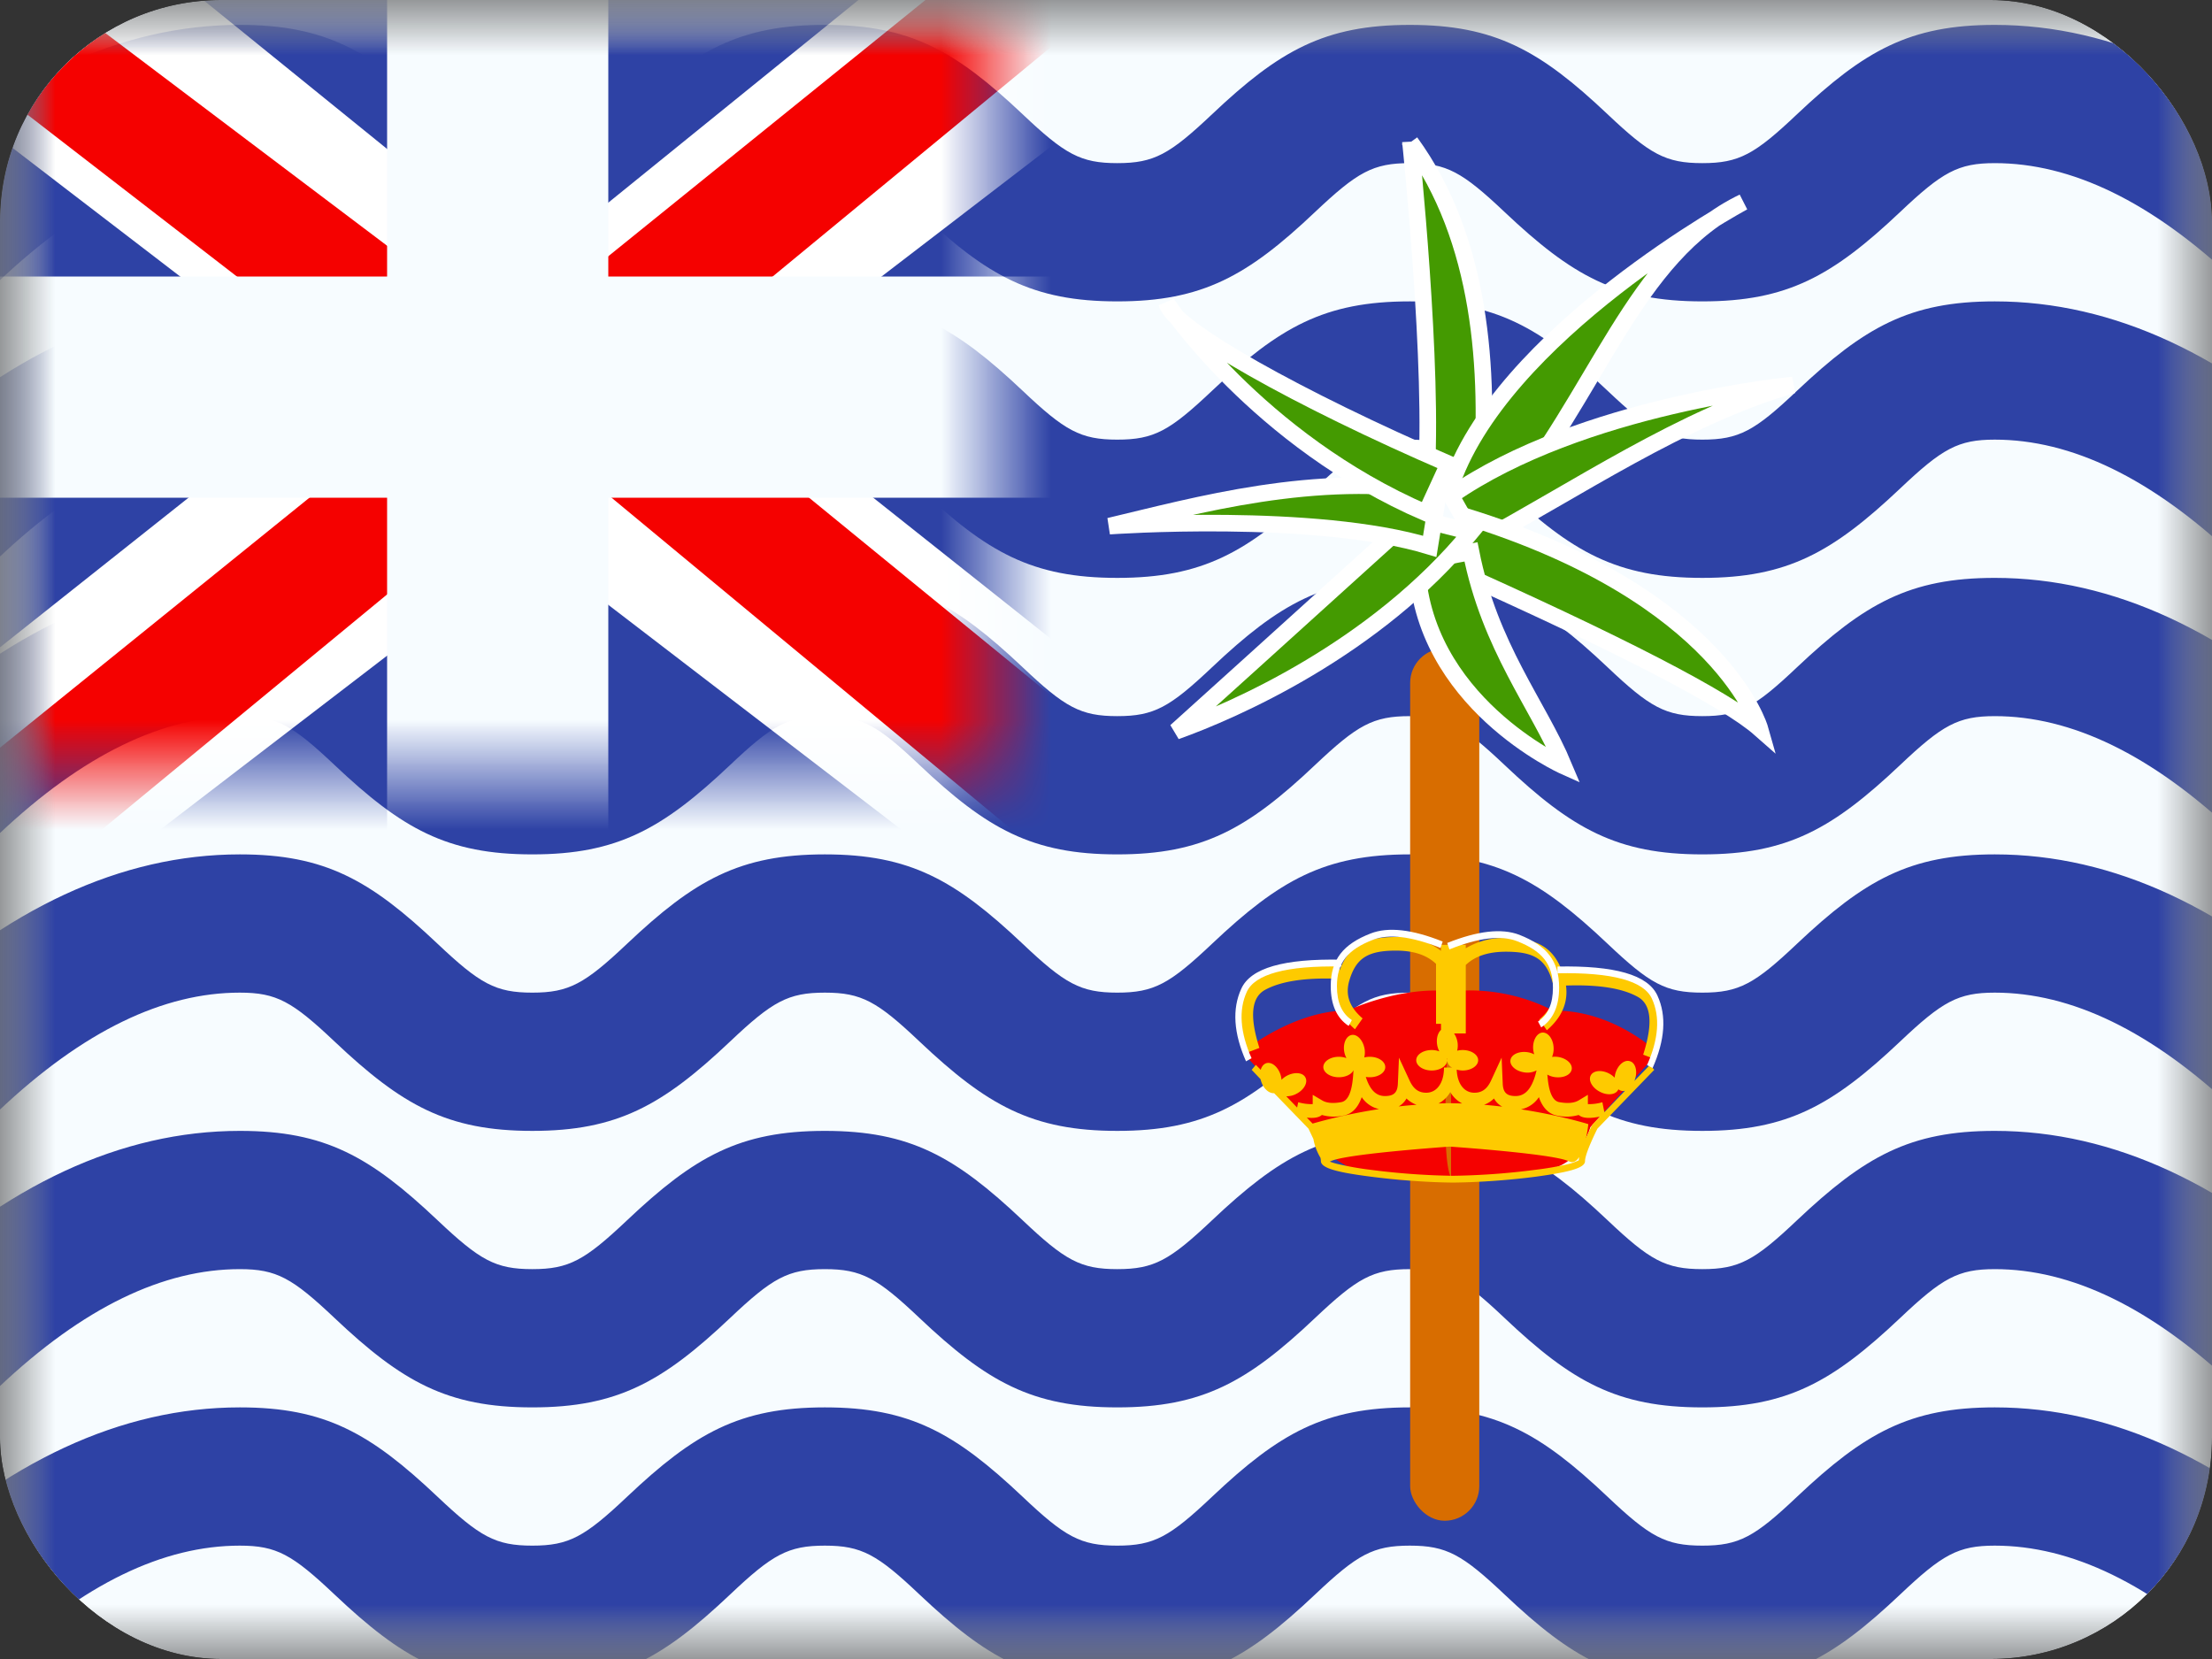 <svg xmlns="http://www.w3.org/2000/svg" width="20" height="15" fill="transparent" viewBox="0 0 20 15"><rect x="0" y="0" width="20" height="15" fill="#333333" stroke="none"/><g clip-path="url(#a)"><mask id="b" width="20" height="15" x="0" y="0" maskUnits="userSpaceOnUse" style="mask-type:luminance"><path fill="#fff" d="M0 0h20v15H0z"/></mask><g mask="url(#b)"><path fill="#F7FCFF" fill-rule="evenodd" d="M0 0v15h20V0H0Z" clip-rule="evenodd"/><mask id="c" width="20" height="15" x="0" y="0" maskUnits="userSpaceOnUse" style="mask-type:luminance"><path fill="#fff" fill-rule="evenodd" d="M0 0v15h20V0H0Z" clip-rule="evenodd"/></mask><g mask="url(#c)"><path fill="#2E42A5" fill-rule="evenodd" d="m-.941 1.657.93.886c.767-.726 1.491-1.068 2.18-1.068.332 0 .473.08.857.443.608.575 1.017.807 1.787.807s1.179-.232 1.787-.807c.383-.363.525-.443.858-.443.332 0 .474.08.857.443.608.575 1.018.807 1.787.807.77 0 1.18-.232 1.787-.807.384-.363.525-.443.858-.443.332 0 .474.08.858.443.608.575 1.017.807 1.787.807s1.178-.232 1.787-.807c.383-.363.525-.443.857-.443.688 0 1.413.342 2.18 1.068l.93-.886C20.15.716 19.11.225 18.036.225c-.77 0-1.178.232-1.787.807-.383.363-.525.443-.857.443-.333 0-.474-.08-.858-.443-.608-.575-1.018-.807-1.787-.807-.77 0-1.179.232-1.787.807-.384.363-.525.443-.858.443-.332 0-.474-.08-.857-.443C8.636.457 8.227.225 7.458.225c-.77 0-1.18.232-1.787.807-.384.363-.526.443-.858.443-.333 0-.474-.08-.858-.443C3.347.457 2.938.225 2.168.225 1.093.225.054.716-.942 1.657Zm.93 3.386-.93-.886c.995-.941 2.034-1.432 3.11-1.432.769 0 1.178.232 1.786.807.384.363.525.443.858.443.332 0 .474-.08.858-.443.608-.575 1.017-.807 1.787-.807.769 0 1.178.232 1.787.807.383.363.525.443.857.443.333 0 .474-.08.858-.443.608-.575 1.017-.807 1.787-.807s1.179.232 1.787.807c.383.363.525.443.858.443.332 0 .474-.08.857-.443.609-.575 1.018-.807 1.787-.807 1.075 0 2.114.491 3.11 1.432l-.93.886c-.767-.726-1.492-1.068-2.18-1.068-.332 0-.474.08-.857.443-.609.575-1.018.807-1.787.807-.77 0-1.18-.232-1.787-.807-.384-.363-.526-.443-.858-.443-.333 0-.474.08-.858.443-.608.575-1.017.807-1.787.807s-1.179-.232-1.787-.807c-.383-.363-.525-.443-.857-.443-.333 0-.475.08-.858.443-.608.575-1.018.807-1.787.807-.77 0-1.179-.232-1.787-.807-.384-.363-.525-.443-.858-.443-.688 0-1.412.342-2.18 1.068Zm0 2.5-.93-.886c.995-.941 2.034-1.432 3.11-1.432.769 0 1.178.232 1.786.807.384.363.525.443.858.443.332 0 .474-.08.858-.443.608-.575 1.017-.807 1.787-.807.769 0 1.178.232 1.787.807.383.363.525.443.857.443.333 0 .474-.08.858-.443.608-.575 1.017-.807 1.787-.807s1.179.232 1.787.807c.383.363.525.443.858.443.332 0 .474-.08.857-.443.609-.575 1.018-.807 1.787-.807 1.075 0 2.114.491 3.11 1.432l-.93.886c-.767-.726-1.492-1.068-2.18-1.068-.332 0-.474.08-.857.443-.609.575-1.018.807-1.787.807-.77 0-1.18-.232-1.787-.807-.384-.363-.526-.443-.858-.443-.333 0-.474.08-.858.443-.608.575-1.017.807-1.787.807s-1.179-.232-1.787-.807c-.383-.363-.525-.443-.857-.443-.333 0-.475.08-.858.443-.608.575-1.018.807-1.787.807-.77 0-1.179-.232-1.787-.807-.384-.363-.525-.443-.858-.443-.688 0-1.412.342-2.18 1.068Zm0 2.5-.93-.886c.995-.941 2.034-1.432 3.11-1.432.769 0 1.178.232 1.786.807.384.363.525.443.858.443.332 0 .474-.08.858-.443.608-.575 1.017-.807 1.787-.807.769 0 1.178.232 1.787.807.383.363.525.443.857.443.333 0 .474-.08.858-.443.608-.575 1.017-.807 1.787-.807s1.179.232 1.787.807c.383.363.525.443.858.443.332 0 .474-.08.857-.443.609-.575 1.018-.807 1.787-.807 1.075 0 2.114.491 3.11 1.432l-.93.886c-.767-.726-1.492-1.068-2.18-1.068-.332 0-.474.08-.857.443-.609.575-1.018.807-1.787.807-.77 0-1.18-.232-1.787-.807-.384-.363-.526-.443-.858-.443-.333 0-.474.08-.858.443-.608.575-1.017.807-1.787.807s-1.179-.232-1.787-.807c-.383-.363-.525-.443-.857-.443-.333 0-.475.08-.858.443-.608.575-1.018.807-1.787.807-.77 0-1.179-.232-1.787-.807-.384-.363-.525-.443-.858-.443-.688 0-1.412.342-2.18 1.068Zm0 2.5-.93-.886c.995-.941 2.034-1.432 3.11-1.432.769 0 1.178.232 1.786.807.384.363.525.443.858.443.332 0 .474-.08.858-.443.608-.575 1.017-.807 1.787-.807.769 0 1.178.232 1.787.807.383.363.525.443.857.443.333 0 .474-.08.858-.443.608-.575 1.017-.807 1.787-.807s1.179.232 1.787.807c.383.363.525.443.858.443.332 0 .474-.08.857-.443.609-.575 1.018-.807 1.787-.807 1.075 0 2.114.491 3.11 1.432l-.93.886c-.767-.726-1.492-1.068-2.18-1.068-.332 0-.474.08-.857.443-.609.575-1.018.807-1.787.807-.77 0-1.18-.232-1.787-.807-.384-.363-.526-.443-.858-.443-.333 0-.474.08-.858.443-.608.575-1.017.807-1.787.807s-1.179-.232-1.787-.807c-.383-.363-.525-.443-.857-.443-.333 0-.475.08-.858.443-.608.575-1.018.807-1.787.807-.77 0-1.179-.232-1.787-.807-.384-.363-.525-.443-.858-.443-.688 0-1.412.342-2.18 1.068Zm0 2.5-.93-.886c.995-.941 2.034-1.432 3.11-1.432.769 0 1.178.232 1.786.807.384.363.525.443.858.443.332 0 .474-.08.858-.443.608-.575 1.017-.807 1.787-.807.769 0 1.178.232 1.787.807.383.363.525.443.857.443.333 0 .474-.08.858-.443.608-.575 1.017-.807 1.787-.807s1.179.232 1.787.807c.383.363.525.443.858.443.332 0 .474-.08.857-.443.609-.575 1.018-.807 1.787-.807 1.075 0 2.114.491 3.11 1.432l-.93.886c-.767-.726-1.492-1.068-2.18-1.068-.332 0-.474.08-.857.443-.609.575-1.018.807-1.787.807-.77 0-1.18-.232-1.787-.807-.384-.363-.526-.443-.858-.443-.333 0-.474.08-.858.443-.608.575-1.017.807-1.787.807s-1.179-.232-1.787-.807c-.383-.363-.525-.443-.857-.443-.333 0-.475.08-.858.443-.608.575-1.018.807-1.787.807-.77 0-1.179-.232-1.787-.807-.384-.363-.525-.443-.858-.443-.688 0-1.412.342-2.18 1.068Z" clip-rule="evenodd"/><mask id="d" width="9" height="7" x="0" y="0" maskUnits="userSpaceOnUse" style="mask-type:luminance"><path fill="#fff" fill-rule="evenodd" d="M0 0h9v7H0V0Z" clip-rule="evenodd"/></mask><g mask="url(#d)"><path fill="#2E42A5" d="M0 0h10v8H0z"/><path fill="#fff" d="m-1.549 7.083 2.285.965L10.044.91l1.205-1.434-2.443-.322L5.009 2.23 1.954 4.302-1.55 7.083Z"/><path fill="#F50100" d="m-1.236 7.76 1.164.56L10.816-.658H9.182L-1.236 7.759Z"/><path fill="#fff" d="m11.148 7.083-2.285.965L-.444.91-1.65-.524.794-.846 4.59 2.23l3.056 2.072 3.502 2.781Z"/><path fill="#F50100" d="m11.07 7.569-1.164.56L5.27 4.285l-1.375-.43-5.66-4.374h1.634l5.658 4.271 1.503.515 4.04 3.302Z"/><mask id="e" width="13" height="10" x="-1" y="-1" fill="#000" maskUnits="userSpaceOnUse"><path fill="#fff" d="M-1-1h13V9H-1z"/><path fill-rule="evenodd" d="M5 0H4v3H0v1h4v4h1V4h6V3H5V0Z" clip-rule="evenodd"/></mask><path fill="#F50100" fill-rule="evenodd" d="M5 0H4v3H0v1h4v4h1V4h6V3H5V0Z" clip-rule="evenodd"/><path fill="#F7FCFF" d="M4 0v-.5h-.5V0H4Zm1 0h.5v-.5H5V0ZM4 3v.5h.5V3H4ZM0 3v-.5h-.5V3H0Zm0 1h-.5v.5H0V4Zm4 0h.5v-.5H4V4Zm0 4h-.5v.5H4V8Zm1 0v.5h.5V8H5Zm0-4v-.5h-.5V4H5Zm6 0v.5h.5V4H11Zm0-1h.5v-.5H11V3ZM5 3h-.5v.5H5V3ZM4 .5h1v-1H4v1ZM4.5 3V0h-1v3h1ZM0 3.5h4v-1H0v1Zm.5.5V3h-1v1h1ZM4 3.5H0v1h4v-1ZM4.5 8V4h-1v4h1Zm.5-.5H4v1h1v-1ZM4.5 4v4h1V4h-1Zm6.5-.5H5v1h6v-1Zm-.5-.5v1h1V3h-1ZM5 3.5h6v-1H5v1ZM4.5 0v3h1V0h-1Z" mask="url(#e)"/></g><rect width=".625" height="7.888" x="12.75" y="5.862" fill="#D86D00" rx=".313"/><path fill="#449A01" stroke="#fff" stroke-width=".15" d="M12.753 1.286c.638.876.72 2.052.638 3.105l-.498-.036c.077-1.005-.14-3.07-.14-3.07Z"/><path fill="#449A01" stroke="#fff" stroke-width=".15" d="m13.567 4.615-.46-.19c.444-1.403 2.655-2.598 2.655-2.598-.99.474-1.327 1.757-2.195 2.788Z"/><path fill="#449A01" stroke="#fff" stroke-width=".15" d="m13.36 4.906-.241-.425c1.182-.822 3.092-1 3.092-1-.985.28-1.98.96-2.85 1.425Z"/><path fill="#449A01" stroke="#fff" stroke-width=".15" d="m13.053 5.113.208-.441c2.313.718 2.652 1.918 2.652 1.918-.304-.268-1.268-.768-2.86-1.477Z"/><path fill="#449A01" stroke="#fff" stroke-width=".15" d="m12.81 5.081.49-.091c.17.862.609 1.384.84 1.937 0 0-1.297-.58-1.33-1.846Z"/><path fill="#449A01" stroke="#fff" stroke-width=".15" d="m12.772 4.677.53.133c-.869 1.062-2.16 1.62-2.67 1.802 0 0 1.121-1.011 2.14-1.935Z"/><path fill="#449A01" stroke="#fff" stroke-width=".15" d="m13.007 4.447-.08.493c-1.035-.315-2.897-.183-2.897-.183.782-.185 1.862-.492 2.977-.31Z"/><path fill="#449A01" stroke="#fff" stroke-width=".15" d="m13.097 4.194-.204.444c-1.527-.66-2.343-1.895-2.343-1.895.051.227 1.198.868 2.547 1.451Z"/><path fill="#F50100" fill-rule="evenodd" d="M14.945 9.567v-.09c-.288-.228-.59-.341-.905-.341a1.661 1.661 0 0 0-.917-.173c-.466-.05-.935.173-.935.173-.473 0-.905.34-.905.34v.091l.565.624s.159.601 1.272.46v.001s.737-.022.79-.04a1.69 1.69 0 0 1 .063-.022c.144-.046.309-.1.407-.399l.565-.624Zm-1.825-.575c-.016.208-.108 1.46 0 1.655V8.992Z" clip-rule="evenodd"/><path fill="#FECA00" fill-rule="evenodd" d="M12.2 8.866c.06-.202.166-.271.422-.271.159 0 .279.04.362.12v.542h.045v.055c-.03.027-.045.081-.034.14a.2.2 0 0 0 .019.054.198.198 0 0 0-.069-.012c-.077 0-.14.041-.14.092s.063.093.14.093c.077 0 .14-.042.14-.093 0 .026.016.05.041.066h-.07c0 .14-.065.228-.161.228-.068 0-.115-.034-.15-.11l-.096-.207-.01.233c-.003.082-.036.114-.117.114-.078 0-.135-.053-.173-.173a.21.21 0 0 0 .036.003c.077 0 .14-.041.14-.092s-.063-.093-.14-.093a.205.205 0 0 0-.05.006.193.193 0 0 0 .002-.083c-.015-.075-.067-.13-.117-.12-.05.01-.08.08-.065.156a.2.2 0 0 0 .019.053.198.198 0 0 0-.069-.012c-.077 0-.14.042-.14.093 0 .05.063.092.14.092.063 0 .116-.027.133-.064l-.004.054c-.012.153-.05.225-.107.235-.076.014-.135.008-.175-.017l-.083-.049v.084a.434.434 0 0 1-.131-.017l-.01.048-.098-.102a.185.185 0 0 0 .093-.023c.069-.036.104-.102.08-.147-.023-.045-.098-.052-.167-.016a.201.201 0 0 0-.049.037.21.21 0 0 0-.008-.043c-.023-.074-.08-.122-.13-.107-.024.008-.042.03-.05.06l-.044-.045-.038.045.08.084a.184.184 0 0 0 .005.017c.02.068.072.114.118.11l.194.2v.002l.003.001.114.118.044.093a.515.515 0 0 0 .064.17.142.142 0 0 1 .004.03c0 .064.15.102.444.14.23.03.5.051.722.054h.056c.222-.003.493-.023.722-.053.293-.04.444-.077.444-.14 0-.042.037-.142.112-.294l.514-.532-.038-.045-.142.146a.197.197 0 0 0 .007-.019c.023-.074.002-.146-.047-.16-.049-.016-.107.032-.13.106a.21.21 0 0 0-.008.043.201.201 0 0 0-.049-.037c-.068-.036-.143-.029-.167.016-.024.045.012.111.08.147.068.037.143.03.167-.015l.003-.006a.065.065 0 0 0 .06.013l-.187.194-.018-.09a.434.434 0 0 1-.131.017v-.084l-.083.05c-.04.024-.099.03-.176.016-.056-.01-.094-.082-.106-.235l-.002-.014c.02.011.044.02.07.023.076.01.144-.021.151-.072.007-.05-.049-.1-.126-.111a.204.204 0 0 0-.052 0 .192.192 0 0 0 .014-.085c-.004-.077-.049-.137-.1-.135-.05.003-.089.068-.085.145a.203.203 0 0 0 .01.052.2.2 0 0 0-.064-.02c-.076-.01-.144.022-.151.072-.008.05.049.1.125.111a.176.176 0 0 0 .111-.018l-.01.039c-.039.134-.097.193-.18.193-.08 0-.113-.032-.116-.114l-.01-.233-.096.208c-.035.075-.082.109-.15.109-.092 0-.155-.08-.16-.209a.203.203 0 0 0 .054.008c.077 0 .14-.042.14-.093 0-.05-.063-.092-.14-.092a.205.205 0 0 0-.05.006.192.192 0 0 0 .002-.083.194.194 0 0 0-.03-.073h.106v-.619c.083-.08.204-.12.363-.12.256 0 .36.068.42.27.04.13.002.24-.118.343l.068.097c.135-.115.194-.252.173-.404.288-.01.504.023.645.1.123.065.146.233.053.525l.105.04c.11-.343.079-.576-.109-.676-.165-.09-.405-.125-.723-.111v.009c-.08-.229-.23-.317-.514-.317a.658.658 0 0 0-.363.093v-.031h-.224v.054a.625.625 0 0 0-.407-.125c-.28 0-.43.084-.51.302l.001-.047c-.317-.014-.557.022-.723.11-.187.102-.218.335-.109.678l.106-.04c-.093-.292-.07-.46.053-.526.142-.077.358-.11.648-.1-.043.173.013.329.163.457l.069-.098c-.12-.103-.158-.213-.12-.342Zm.885.72c0-.005 0-.01.002-.015h-.004l.002.015Zm1.381.51c-.091.018-.157.016-.192-.015a.4.4 0 0 1-.194.006c-.078-.014-.133-.072-.166-.167a.254.254 0 0 1-.162.11c.358.055.609.134.609.134s-.006.058-.021.127c.016-.036.034-.076.056-.12l.006-.008.065-.067Zm-.883-.09a.187.187 0 0 1-.075-.074.245.245 0 0 1-.09.057c.056.005.111.01.165.017Zm-.363-.029a.265.265 0 0 1-.107-.103.266.266 0 0 1-.106.103l.077-.002h.045l.09.002Zm-1.352.182-.052-.054c.063.007.109 0 .136-.024a.4.4 0 0 0 .193.006c.079-.014.134-.072.167-.167a.255.255 0 0 0 .157.108 4.83 4.83 0 0 0-.601.131Zm.938-.17a3.953 3.953 0 0 0-.16.015.189.189 0 0 0 .071-.072.244.244 0 0 0 .089.056Zm1.378.51c.039.021.07 0 .095-.038a.22.22 0 0 0-.004.03.508.508 0 0 1-.098.035 2.79 2.79 0 0 1-.296.051 6.42 6.42 0 0 1-.744.054 6.441 6.441 0 0 1-.744-.054 2.786 2.786 0 0 1-.296-.052.588.588 0 0 1-.073-.022l.006-.003c.122-.063.93-.122 1.077-.133.145.01.954.07 1.077.133Zm.162-.01Z" clip-rule="evenodd"/><path fill="#fff" d="M12.127 8.677v.062c-.497-.01-.782.07-.854.229-.075.164-.061.364.043.6l-.05.028c-.112-.253-.127-.473-.043-.656.085-.189.387-.273.904-.263Z"/><path fill="#fff" d="m12.223 9.223-.029.053c-.108-.07-.162-.192-.162-.36 0-.24.113-.38.361-.476.159-.062.376-.037.651.073l-.019.058c-.264-.105-.469-.13-.613-.073-.228.088-.324.208-.324.419 0 .146.045.247.135.306Zm1.859-.484V8.8c.497-.01.782.07.854.23.075.164.061.363-.044.6l.05.027c.112-.253.128-.472.044-.655-.086-.189-.387-.273-.905-.263Z"/><path fill="#fff" d="m13.906 9.236.029.053c.108-.071.162-.192.162-.36 0-.24-.112-.38-.36-.477-.16-.061-.376-.036-.652.074l.02.058c.264-.106.468-.13.612-.074.229.089.324.209.324.42 0 .146-.045.247-.135.306Z"/></g></g></g><defs><clipPath id="a"><rect width="20" height="15" fill="#fff" rx="2"/></clipPath></defs></svg>